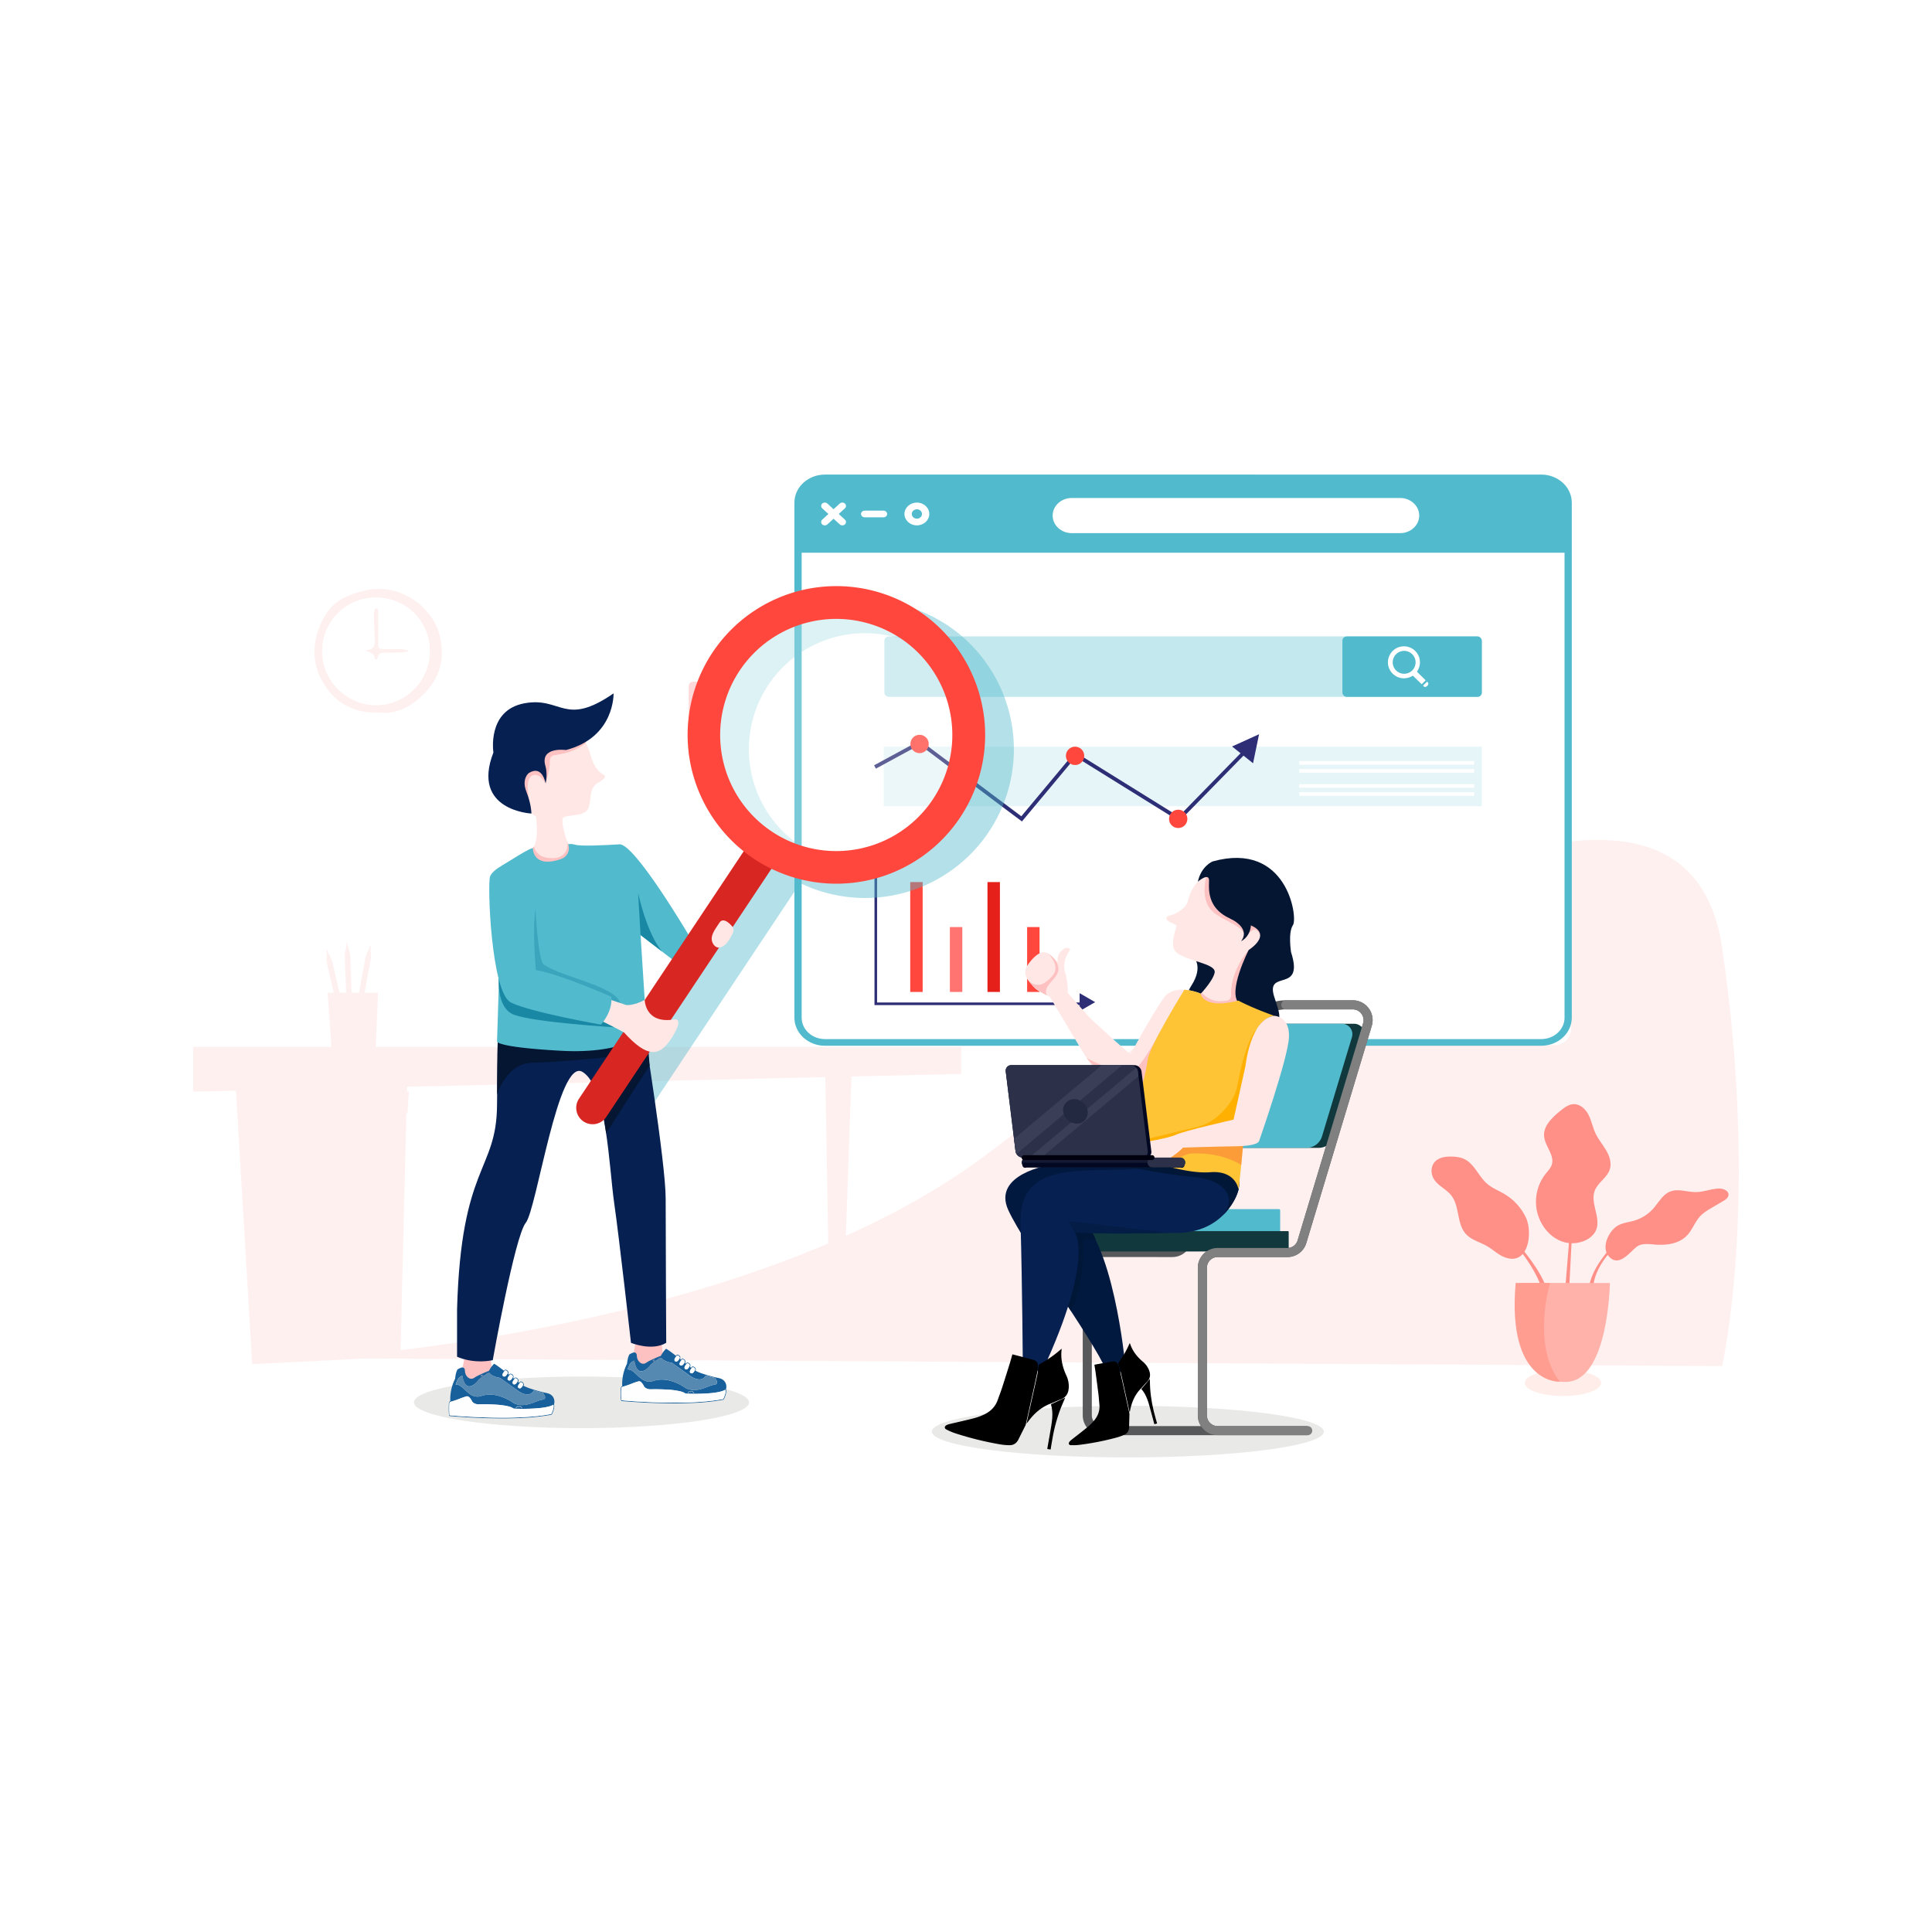 <svg xmlns="http://www.w3.org/2000/svg" viewBox="0 0 5000 5000"><defs><style>.cls-1,.cls-20{fill:#fff;}.cls-2{fill:#e9e9e7;}.cls-3{fill:#fff0f0;}.cls-4{fill:#ffd9d9;}.cls-5,.cls-7{fill:#c3e8ed;}.cls-5{opacity:0.42;}.cls-6{fill:#51bacd;}.cls-8{fill:#ff473d;}.cls-9{fill:#ff7471;}.cls-10{fill:#e51f1a;}.cls-11{fill:#2d2e75;}.cls-12{fill:#051633;}.cls-13{fill:#58595b;}.cls-14{fill:#11393d;}.cls-15{fill:#808081;}.cls-16{fill:#02193f;}.cls-17{fill:#001738;}.cls-18{fill:#062051;}.cls-19{opacity:0.43;}.cls-20{opacity:0.55;}.cls-21{fill:#fcc1c0;}.cls-22{fill:#17609b;}.cls-23{fill:#fefefe;}.cls-24{fill:#5589b1;}.cls-25{fill:#ffe7e5;}.cls-26{fill:#d82723;}.cls-27,.cls-28{fill:#1988a4;}.cls-28{opacity:0.41;}.cls-29{fill:#fec435;}.cls-30{fill:#ffb000;}.cls-31{fill:#f8753f;opacity:0.5;}.cls-32{fill:#141a33;}.cls-32,.cls-33,.cls-34,.cls-35,.cls-36,.cls-37{fill-rule:evenodd;}.cls-33{fill:#030822;}.cls-34{fill:#2c3049;}.cls-35{fill:#3a3f57;}.cls-36{fill:#00000f;}.cls-37{fill:#242942;}.cls-38{fill:#031d47;}.cls-39{fill:#ffede9;}.cls-40{fill:#ff9088;}.cls-41{fill:#ffb2a9;}.cls-42{fill:#ff9d91;}</style></defs><title>07</title><g id="Layer_2" data-name="Layer 2"><g id="Layer_1-2" data-name="Layer 1"><rect class="cls-1" width="5000" height="5000"/><ellipse class="cls-2" cx="1504.91" cy="3629.26" rx="433.62" ry="66.78"/><ellipse class="cls-2" cx="2918.81" cy="3705.03" rx="507.23" ry="66.78"/><polygon class="cls-3" points="859.17 2485.36 845.34 2489.66 878.54 2633.3 892.38 2629 859.17 2485.36"/><path class="cls-3" d="M848.63,2466a1.88,1.88,0,0,1-.86,2.3h0c-.73.23-1.51-.44-1.75-1.49l-1.55-6.68a1.91,1.91,0,0,1,.87-2.31h0c.73-.22,1.51.44,1.75,1.49Z"/><polygon class="cls-3" points="848.08 2463.53 845.47 2464.34 845.35 2489.71 859.12 2485.42 848.08 2463.53"/><polygon class="cls-3" points="906.33 2469.89 892.02 2470.62 897.6 2619.2 911.91 2618.47 906.33 2469.89"/><path class="cls-3" d="M899.67,2448.3c0,1.09-.54,2-1.28,2h0c-.75,0-1.39-.81-1.43-1.89l-.26-6.91c0-1.09.53-2,1.28-2h0c.75,0,1.39.81,1.43,1.9Z"/><polygon class="cls-3" points="899.58 2445.79 896.88 2445.93 892.02 2470.66 906.27 2469.94 899.58 2445.79"/><polygon class="cls-3" points="960.22 2478.61 946.21 2475.18 919.72 2620.69 933.73 2624.12 960.22 2478.61"/><path class="cls-3" d="M958.4,2455.77c-.2,1.06-.94,1.78-1.67,1.6h0c-.74-.18-1.17-1.19-1-2.25l1.23-6.77c.2-1.06.94-1.78,1.68-1.6h0c.73.18,1.17,1.19,1,2.25Z"/><polygon class="cls-3" points="958.85 2453.32 956.21 2452.67 946.2 2475.22 960.15 2478.63 958.85 2453.32"/><polygon class="cls-3" points="871.35 2719.18 860.87 2569.15 978.56 2569.15 972.08 2719.18 871.35 2719.18"/><path class="cls-3" d="M847.9,2569.15h37.87s-19.17,126.48,34,150H858.38Z"/><path class="cls-3" d="M608.5,2786.66l44.16,743.47s385-16.61,384.19-23.6,17.67-737.09,17.67-737.09Z"/><polyline class="cls-3" points="608.5 2825.26 1058.33 2825.26 1054.52 2881.54 608.5 2825.26"/><polygon class="cls-3" points="500 2709.33 2487.64 2709.33 2487.64 2779.35 500 2825.26 500 2709.33"/><polygon class="cls-3" points="2203.76 2781.2 2180.15 3453.43 2147.72 3454.38 2135.78 2781.2 2203.76 2781.2"/><path class="cls-3" d="M622.51,3022.63c0,.55,425,26.51,425,26.51l-.52,21.26-423.05-23.89Z"/><polygon class="cls-3" points="636.85 3264.79 1042.47 3253.83 1041.9 3277.22 637.64 3277.22 636.85 3264.79"/><path class="cls-3" d="M878.64,2944.72h-78c-4.86,0-8.83-4.61-8.83-10.24h0c0-5.63,4-10.24,8.83-10.24h78c4.85,0,8.83,4.61,8.83,10.24h0C887.47,2940.11,883.49,2944.72,878.64,2944.72Z"/><path class="cls-3" d="M884.47,3170.27h-78c-4.85,0-8.83-4.61-8.83-10.24h0c0-5.64,4-10.25,8.83-10.25h78c4.85,0,8.83,4.61,8.83,10.25h0C893.3,3165.66,889.32,3170.27,884.47,3170.27Z"/><path class="cls-3" d="M884.47,3401.64h-78c-4.85,0-8.83-4.61-8.83-10.25h0c0-5.63,4-10.24,8.83-10.24h78c4.85,0,8.83,4.61,8.83,10.24h0C893.3,3397,889.32,3401.64,884.47,3401.64Z"/><path class="cls-3" d="M818.47,3515.12S1943.87,3452.9,2560,2982.6c707.5-540.06,1799.7-1190.63,1896.84-530s0,1082.89,0,1082.89Z"/><path class="cls-4" d="M1843.24,1764.52c-6.88,16.62-4.55,34.16-4.69,51.33-.39,48.84-.1,97.68-.09,146.53-13.61-.07-27.23-.54-40.82-.1-11,.36-15.53-3.89-15.47-15.17q.49-84.45.11-168.91c0-10.46,4.49-14.35,14.56-14.06C1812.3,1764.57,1827.77,1764.42,1843.24,1764.52Z"/><rect class="cls-1" x="2057.84" y="1342.3" width="2007.96" height="1362.3" rx="41.95"/><rect class="cls-5" x="2287.03" y="1932.41" width="1547.88" height="153.97"/><path class="cls-6" d="M3988.69,2706.4H2135c-43.61,0-79.09-32.57-79.09-72.6v-1333c0-40,35.48-72.6,79.09-72.6H3988.69c43.61,0,79.08,32.57,79.08,72.6v1333C4067.77,2673.83,4032.3,2706.4,3988.69,2706.4ZM2135,1231.8c-41.43,0-75.15,31-75.15,69v1333c0,38,33.72,69,75.15,69H3988.69c41.43,0,75.14-30.95,75.14-69v-1333c0-38-33.71-69-75.14-69Z"/><path class="cls-6" d="M3988.69,1245.4c33.26,0,60.33,24.85,60.33,55.38v1333c0,30.54-27.07,55.38-60.33,55.38H2135c-33.27,0-60.33-24.84-60.33-55.38v-1333c0-30.53,27.06-55.38,60.33-55.38H3988.69m0-15.41H2135c-42.59,0-77.12,31.7-77.12,70.79v1333c0,39.1,34.53,70.79,77.12,70.79H3988.69c42.59,0,77.11-31.69,77.11-70.79v-1333c0-39.09-34.52-70.79-77.11-70.79Z"/><path class="cls-6" d="M3988.69,1230H2135c-42.59,0-77.12,31.69-77.12,70.79v129.57h2008V1300.78C4065.8,1261.68,4031.28,1230,3988.69,1230Z"/><path class="cls-1" d="M3623.36,1379.79H2773.83c-27.38,0-49.58-20.38-49.58-45.51h0c0-25.14,22.2-45.52,49.58-45.52h849.53c27.38,0,49.58,20.38,49.58,45.52h0C3672.94,1359.41,3650.74,1379.79,3623.36,1379.79Z"/><path class="cls-1" d="M2134.6,1359.66a9.89,9.89,0,0,1-6.69-2.54,8.19,8.19,0,0,1,0-12.28l45.34-41.63a10.08,10.08,0,0,1,13.37,0,8.21,8.21,0,0,1,0,12.29l-45.33,41.62A9.91,9.91,0,0,1,2134.6,1359.66Z"/><path class="cls-1" d="M2179.94,1359.66a9.89,9.89,0,0,1-6.69-2.54l-45.34-41.62a8.21,8.21,0,0,1,0-12.29,10.1,10.1,0,0,1,13.38,0l45.33,41.63a8.19,8.19,0,0,1,0,12.28A9.89,9.89,0,0,1,2179.94,1359.66Z"/><path class="cls-1" d="M2372.87,1359.66c-17.72,0-32.13-13.23-32.13-29.49s14.41-29.5,32.13-29.5,32.13,13.24,32.13,29.5S2390.58,1359.66,2372.87,1359.66Zm0-41.62c-7.29,0-13.21,5.44-13.21,12.13s5.92,12.13,13.21,12.13,13.2-5.45,13.2-12.13S2380.15,1318,2372.87,1318Z"/><path class="cls-1" d="M2286.44,1338.85h-48.57c-5.22,0-9.46-3.89-9.46-8.68s4.24-8.68,9.46-8.68h48.57c5.22,0,9.46,3.88,9.46,8.68S2291.66,1338.85,2286.44,1338.85Z"/><rect class="cls-7" x="2288.73" y="1647.1" width="1546.19" height="156.34" rx="11"/><rect class="cls-6" x="3474.14" y="1647.1" width="360.78" height="156.34" rx="11"/><path class="cls-1" d="M3689.54,1760.63l-10.23,10.24c-4.34-4.25-8.82-8.63-13.29-13-2.52-2.48-5.11-4.89-7.51-7.48-1.39-1.49-2.42-1.72-4.33-.61A41.24,41.24,0,0,1,3597.7,1735c-16.06-27.08,3.22-61.68,34.7-62.28a41.22,41.22,0,0,1,42.22,44.81,39,39,0,0,1-6.49,18.85c-1,1.43-.81,2.3.4,3.48,6.51,6.29,12.93,12.67,19.37,19C3688.51,1759.51,3689.08,1760.15,3689.54,1760.63ZM3634,1684.48a29.61,29.61,0,1,0,29.55,29.63A29.64,29.64,0,0,0,3634,1684.48Z"/><path class="cls-1" d="M3693.23,1764.24c1.74,1.54,4.12,3.13,3.13,6.34a10,10,0,0,1-7,7c-3.2,1-4.85-1.29-6.54-3.33Z"/><rect class="cls-8" x="2355.65" y="2282.82" width="32.18" height="284.33"/><rect class="cls-9" x="2458.26" y="2399.23" width="32.18" height="167.92"/><rect class="cls-10" x="2555.59" y="2282.82" width="32.18" height="284.33"/><rect class="cls-8" x="2658.2" y="2399.23" width="32.18" height="167.92"/><polygon class="cls-11" points="2798.44 2601.18 2263.16 2601.18 2263.16 2247.84 2269.89 2247.84 2269.89 2594.43 2798.44 2594.43 2798.44 2601.18"/><polygon class="cls-11" points="2267.09 2217.59 2278.69 2237.7 2290.3 2257.8 2267.09 2257.8 2243.87 2257.8 2255.48 2237.7 2267.09 2217.59"/><polygon class="cls-11" points="2834.25 2593.53 2814.14 2605.14 2794.04 2616.74 2794.04 2593.53 2794.04 2570.32 2814.14 2581.92 2834.25 2593.53"/><polygon class="cls-11" points="3188.59 1931.89 3242.89 1975.32 3258.47 1900.18 3188.59 1931.89"/><polygon class="cls-11" points="2644.75 2125.92 2380.21 1927.65 2266.82 1989.17 2262.16 1980.57 2381.06 1916.06 2643.19 2112.53 2782.04 1946.2 3050.5 2113 3232.23 1927.2 3239.22 1934.04 3052.01 2125.45 2784.1 1959 2644.75 2125.92"/><circle class="cls-8" cx="2379.85" cy="1925.4" r="23.74"/><circle class="cls-8" cx="2782.29" cy="1956.15" r="23.74"/><circle class="cls-8" cx="3049.19" cy="2119.23" r="23.74"/><rect class="cls-1" x="3362.38" y="1969.7" width="452.77" height="9.36"/><rect class="cls-1" x="3362.38" y="1990.43" width="452.77" height="9.36"/><rect class="cls-1" x="3362.38" y="2029.43" width="452.77" height="9.36"/><rect class="cls-1" x="3362.38" y="2050.17" width="452.77" height="9.36"/><path class="cls-12" d="M3086.45,2474.09s30.74,23.85-3.14,76.56,11.29,80.95,11.29,80.95l77.81-87.23-3.76-70.28Z"/><path class="cls-13" d="M3384.31,3714.24H2853.43a51.37,51.37,0,0,1-51.31-51.31V3281.1a51.38,51.38,0,0,1,51.31-51.33h180.29a27.63,27.63,0,0,0,26.63-19.79l164.17-544.59a107.07,107.07,0,0,1,103.14-76.63H3501a51.33,51.33,0,0,1,49.14,66.14l-169.37,561.86a51,51,0,0,1-49.15,36.51H3151.31a27.86,27.86,0,0,0-27.83,27.83v381.83a27.85,27.85,0,0,0,27.83,27.81h233Zm-530.88-461a27.85,27.85,0,0,0-27.81,27.83v381.83a27.83,27.83,0,0,0,27.81,27.81h254.76a51,51,0,0,1-8.21-27.81V3281.1a51.38,51.38,0,0,1,51.33-51.33h180.27a27.65,27.65,0,0,0,26.64-19.79L3527.6,2648.1a27.82,27.82,0,0,0-26.64-35.84h-173.3a83.72,83.72,0,0,0-80.64,59.92l-164.17,544.59a51,51,0,0,1-49.13,36.5Z"/><path class="cls-14" d="M3182.05,2970.66h230.3a42.17,42.17,0,0,0,40.43-30.08l77.39-256.48a26.93,26.93,0,0,0-25.69-34.62H3274a42.3,42.3,0,0,0-40.42,30.08L3156.35,2936A26.87,26.87,0,0,0,3182.05,2970.66Z"/><path class="cls-6" d="M3182,2970.66h199a42.16,42.16,0,0,0,40.42-30.08l77.4-256.48a26.94,26.94,0,0,0-25.7-34.62h-199a42.5,42.5,0,0,0-40.58,30.08L3156.33,2936A26.87,26.87,0,0,0,3182,2970.66Z"/><path class="cls-6" d="M2825.36,3129.16h484.36a3.37,3.37,0,0,1,3.37,3.37v86.71a0,0,0,0,1,0,0H2822a0,0,0,0,1,0,0v-86.71A3.37,3.37,0,0,1,2825.36,3129.16Z"/><rect class="cls-14" x="2799.94" y="3186.18" width="535.2" height="52.6" rx="1.51"/><path class="cls-15" d="M3384.31,3714.24h-233a51.38,51.38,0,0,1-51.33-51.31V3281.1a51.38,51.38,0,0,1,51.33-51.33h180.27a27.65,27.65,0,0,0,26.64-19.79l169.38-561.87a27.83,27.83,0,0,0-26.64-35.85h-173.3a11.75,11.75,0,0,1,0-23.5H3501a51.33,51.33,0,0,1,49.14,66.14l-169.37,561.86a51,51,0,0,1-49.15,36.51H3151.31a27.86,27.86,0,0,0-27.83,27.83v381.83a27.85,27.85,0,0,0,27.83,27.81h233a11.75,11.75,0,0,1,0,23.5Z"/><path class="cls-16" d="M2717.08,3014.91s-149.79,23.47-107.85,116.34,250.66,378.49,256.65,426.43,45.94-28,45.94-28-31-330.56-129.82-386.48,306.59-128.33,306.59-128.33S2819,3006.43,2717.08,3014.91Z"/><path class="cls-17" d="M2835.93,3209.81s-34.33-14.09-33.81,9.43,4.37,106.26-30.82,173.16l-19.94-30.58,25.31-224.91S2829.94,3180.18,2835.93,3209.81Z"/><path class="cls-18" d="M2647.18,3547.19s-1.5-223.2-6-380.48,142.8-133.32,281.87-140.81,217.37-40.45,217.37-40.45,70.49,1.5,65,92.87c0,0-30.63,125.17-186.42,111.85s-237.68-1.33-237.68-1.33,52.6,65.25-83.22,358.35Z"/><path class="cls-17" d="M2927.14,3021.15s86.05,18.23,161.45,24.72,116.2,49.79,76.33,99.3c0,0,57-54.36,38.51-101.8S2937.45,3001.93,2927.14,3021.15Z"/><g class="cls-19"><path class="cls-6" d="M1567.45,2916.24a42.36,42.36,0,0,1,5.31-35.75l443.33-666.06a42.44,42.44,0,0,1,70.66,47l-443.33,666.06a42.45,42.45,0,0,1-76-11.28Z"/><path class="cls-6" d="M1870.07,2049.22a385,385,0,0,1,489.09-476.07c201.7,66.34,311.82,284.42,245.48,486.08a385.06,385.06,0,0,1-486.08,245.48C1994.51,2263.91,1905.08,2165.7,1870.07,2049.22ZM2526.35,1853c-27.29-90.81-97-167.37-193.7-199.18A300.45,300.45,0,1,0,2526.35,1853Z"/><circle class="cls-20" cx="2171.85" cy="1907.09" r="353.67"/></g><path class="cls-21" d="M1203.91,3503l-14.8,82.55,92.54-8.31s-15.46-43.75-11.17-90.56S1203.91,3503,1203.91,3503Z"/><path class="cls-21" d="M1646.44,3466.42,1631.63,3549l92.54-8.32s-15.46-43.74-11.16-90.56S1646.44,3466.42,1646.44,3466.42Z"/><path class="cls-18" d="M1292.39,2648.4s-4.8,40.8-6.09,212.17-93.13,153.25-103.43,528.2v122.41s39.08,19.32,92.34,9c0,0,57.12-320.84,85.47-355.63s83.75-429.06,146.89-390.41,68.29,245.18,82.1,340.53c12.57,86.72,43.29,360.55,43.29,360.55s53.85,22.36,91.21,0c0,0-1.43-282.32-1.43-373.8s-58-449.69-58-449.69Z"/><polygon class="cls-12" points="1681.21 2757.32 1568.61 2932.87 1556.38 2845.1 1676.64 2700.23 1681.21 2757.32"/><path class="cls-12" d="M1582.51,2735s-137.22,14.17-205.08,15.46-90.88,82.45-90.88,82.45-.79-154.61,4-156.75S1685,2626.78,1582.51,2735Z"/><path class="cls-22" d="M1293.77,3670.78q17.64.16,35.29-.38c10.72-.32,21.44-.74,32.14-1.34,10.19-.57,20.35-1.55,30.5-2.61,9-.95,18-2.27,27-3.7,2.6-.41,5.19-.93,7.78-1.42a2.12,2.12,0,0,0,1.7-1.1c3.42-6.81,6.16-13.83,6.29-21.73a5.4,5.4,0,0,0-.22-2c-.67-1.8,0-3.55.3-5.3,1.4-10-3-18.82-11.51-23.23-4.11-2.13-8.55-2.82-12.92-3.82a356,356,0,0,1-40.19-11.42,143.91,143.91,0,0,1-14.2-5.94c-.79-.38-1.09-.68-.53-1.55,1.27-1.95.33-3.75-.55-5.42a8.63,8.63,0,0,0-7-4.54c-1.32-.16-1.87.95-2.65,1.71-.49.47-.8,1.57-1.49,1.28a9.7,9.7,0,0,1-2.5-1.93c-.36-.32.07-.69.23-.95a4.42,4.42,0,0,0,.36-4,8.69,8.69,0,0,0-7.93-6.25c-1.28,0-1.88,1-2.64,1.75-.43.45-.8,1.26-1.5.34-.49-.65-1.92-.66-1-2.22,1.12-2,.35-4.88-1.67-7.1a8.68,8.68,0,0,0-6-2.8c-1.22-.1-1.87.85-2.51,1.7s-1,1-1.73.22a5.94,5.94,0,0,0-1-.8.79.79,0,0,1-.32-1.12,6.9,6.9,0,0,0-1.94-8,9.63,9.63,0,0,0-5.42-2.4c-1.31-.18-2,.87-2.62,1.72s-1.14.95-2.06.25c-6.42-4.91-12.84-9.85-19.53-14.35-1.13-.76-2.31-1.45-3.45-2.2a1.87,1.87,0,0,0-2.67.4,70.11,70.11,0,0,0-11.83,16.56,1.72,1.72,0,0,1-1,.93c-3.1,1.19-6.27,2.24-9.29,3.65-9.46,4.4-19.27,8-28,14-7.69,5.25-15.41,1.83-20.23-5.19a24.77,24.77,0,0,1-4-13.36,11.53,11.53,0,0,0-1.31-4.88c-1.41-2.69-4-3.77-7.28-3-3.66.88-6.94,2.75-10.27,4.5-.47.24-.63.74-.86,1.18a55.67,55.67,0,0,0-4.73,15.73,54.25,54.25,0,0,0-.83,6.73,3.13,3.13,0,0,1-.4,1.3,115.26,115.26,0,0,0-11.41,38.12,105.24,105.24,0,0,0-.78,18.27,1.66,1.66,0,0,1-.9,1.72,5.39,5.39,0,0,0-2.64,4.46,208.73,208.73,0,0,0-.14,26.35c.12,1.77.45,3.54.74,5.29a2,2,0,0,0,1.95,1.82c14.09,1.29,28.2,2.19,42.31,3.09,13.81.89,27.64,1.47,41.46,2C1263.16,3670.35,1278.46,3670.63,1293.77,3670.78Zm15.76-1.88c-17,.09-34.07-.05-51.1-.6-9.47-.31-18.93-.64-28.39-1.11-10.24-.5-20.47-1-30.7-1.67-10.92-.7-21.82-1.56-32.72-2.5-3.1-.27-3.13-.3-3.35-3.67a.66.66,0,0,1,0-.14,186.53,186.53,0,0,1-.1-25.79c.21-4.19.51-4.63,4.25-5.91.29-.1.57-.21.87-.29a210.6,210.6,0,0,0,20.4-7,188.43,188.43,0,0,1,18-6.21,7,7,0,0,1,7.33,1.66,34.71,34.71,0,0,1,7.31,10,12.44,12.44,0,0,0,5,5.42,24.06,24.06,0,0,0,12.85,3.26c15.05-.38,30.09,0,45.12.89a196.51,196.51,0,0,1,27,3.4c5.59,1.14,11.18,2.46,16.15,5.62a7.67,7.67,0,0,0,4.6,1.36c1,0,2.07.1,3.1.12,6.4.11,12.8.3,19.2.28,8.38,0,16.77-.21,25.15-.67,11.31-.63,22.6-1.47,33.75-3.68,6.33-1.25,12.59-2.75,18.38-5.9,1-.54.91.3,1,.75a23.42,23.42,0,0,1,0,6.37,60.27,60.27,0,0,1-5.58,16,1.22,1.22,0,0,1-1,.71c-4.89.84-9.78,1.76-14.69,2.49q-14.25,2.1-28.58,3.43c-11.37,1.06-22.76,1.82-34.16,2.36C1335.48,3668.49,1322.51,3668.89,1309.53,3668.9Zm-73.86-54.49c-7.3.19-13.5-2.4-19.26-6.36a114.6,114.6,0,0,1-13.62-11.64,77.68,77.68,0,0,0-11-9.26c-3.6-2.34-7.35-4.17-11.68-4.15-.87,0-.89-.31-.62-1.08,1.15-3.28,2.7-6.38,4-9.6,2.36-6,7-9.33,12.2-11.93.53-.27.86-.15,1,.59.2,1.37.5,2.71.77,4.07,1.19,5.81,2.86,11.45,6.24,16.27,4.29,6.1,9.37,7.59,15.53,5.64,5.6-1.77,10.08-5.54,14.26-9.76,2.49-2.5,4.57-5.41,7.14-7.84a84.4,84.4,0,0,1,10.8-8.52,124.22,124.22,0,0,1,13.47-7.72,1.48,1.48,0,0,1,2.11.53,23.86,23.86,0,0,0,6.13,5.27,48.64,48.64,0,0,0,15,5.87c2.64.63,5.4.67,7.8,2.56,3.92,3.09,8.1,5.8,12.17,8.69q5.75,4.08,11.47,8.18c5.35,3.83,10.7,7.64,16,11.53a92.06,92.06,0,0,0,11.07,7.41c6,3.14,12.09,5.65,18.91,5.49a17.08,17.08,0,0,0,14.73-8.28c1.18-1.8,1.19-1.8,3.24-1.22,7,2,14,3.93,21,5.58.45.11,1,.09,1.24.61,1.25,2.41,3,4.49,3.93,7.13.58,1.69,1.31,3.38.89,5.22-.68,3-3,4-5.42,4.37a65.73,65.73,0,0,0-13.62,3.79c-6.65,2.41-13.21,5.12-20,7.18a75.27,75.27,0,0,1-19.08,3.28,49.28,49.28,0,0,1-13.08-1.47,29.46,29.46,0,0,1-9.94-3.83c-2.86-1.91-5.8-3.65-8.7-5.46a124,124,0,0,0-34.92-14.24,71.77,71.77,0,0,0-12.51-1.9,89.22,89.22,0,0,0-10-.11,62.71,62.71,0,0,0-14.14,2.38C1244.72,3613,1240.21,3614.67,1235.67,3614.41Zm110.07-21.4c-4.2,0-6.1-2.69-5.08-6.08a12.38,12.38,0,0,1,.59-1.53,29.73,29.73,0,0,1,5.52-7.79,1.25,1.25,0,0,1,1-.41,6.86,6.86,0,0,1,6.12,5.62,2.46,2.46,0,0,1-.22,1.46,23.44,23.44,0,0,1-3.62,5.71C1348.7,3591.59,1347.13,3593,1345.74,3593Zm-19.26-14.62a8.72,8.72,0,0,1,.17-1c1.07-4.19,3.82-7.16,6.49-10.18.32-.37.74-.23,1.09-.16a8.16,8.16,0,0,1,4,2,5.08,5.08,0,0,1,1,6.35,24.05,24.05,0,0,1-3.54,5.1,7.46,7.46,0,0,1-3.14,2.13A4.54,4.54,0,0,1,1326.48,3578.39Zm-7.82-5.61c-3.93,0-5.74-2.62-4.71-6.11a9.58,9.58,0,0,1,.37-1c1.34-3.23,3.57-5.75,5.75-8.31a1.2,1.2,0,0,1,1.18-.37,7.11,7.11,0,0,1,5.8,4.85,2.79,2.79,0,0,1,0,2.16c-1.45,2.79-3,5.51-5.45,7.48A5.51,5.51,0,0,1,1318.66,3572.78Zm-13.65-10.3c-3.35,0-5.09-2.46-4.25-5.88a12.07,12.07,0,0,1,1.43-3.38,45,45,0,0,1,4.56-6,1.47,1.47,0,0,1,1.39-.51,6.93,6.93,0,0,1,6,5.66,1.77,1.77,0,0,1-.16,1.18,23.09,23.09,0,0,1-4.68,6.92A6,6,0,0,1,1305,3562.48Zm29.5,81.1c.9-1,1.7-2,2.56-2.87a3.49,3.49,0,0,1,4.36-.94,2.11,2.11,0,0,0,2.2-.28,3.26,3.26,0,0,1,4.57.57c1,1,2,2.08,2.93,3.14.24.25.57.47.42,1-2,.25-2.76-1.55-3.85-2.7-1.39-1.47-2.17-1.74-3.83-.66a2.84,2.84,0,0,1-2.94.22,2.34,2.34,0,0,0-3,.7,11.75,11.75,0,0,0-1.2,1.44C1336.13,3644.07,1335.51,3644.31,1334.51,3643.58Zm-90.58-83.93,3.57-1.71c.55-.27.86-.11,1.09.5.51,1.36.24,2-1.06,3.08-1.06.84-1.53,0-2.14-.64C1245,3560.51,1244.58,3560.2,1243.93,3559.65Zm15.38-6.37a1.19,1.19,0,0,1,1.09-.72c.21,0,.31.16.26.35a1.08,1.08,0,0,1-1,.89C1259.4,3553.82,1259.27,3553.62,1259.31,3553.28Z"/><path class="cls-23" d="M1309.53,3668.9c13,0,26-.41,38.91-1,11.4-.54,22.79-1.3,34.16-2.36q14.33-1.33,28.58-3.43c4.91-.73,9.8-1.65,14.69-2.49a1.22,1.22,0,0,0,1-.71,60.27,60.27,0,0,0,5.58-16,23.42,23.42,0,0,0,0-6.37c0-.45,0-1.29-1-.75-5.79,3.15-12,4.65-18.38,5.9-11.15,2.21-22.44,3.05-33.75,3.68-8.38.46-16.77.63-25.15.67-6.4,0-12.8-.17-19.2-.28-1,0-2.07-.16-3.1-.12a7.67,7.67,0,0,1-4.6-1.36c-5-3.16-10.56-4.48-16.15-5.62a196.51,196.51,0,0,0-27-3.4c-15-.93-30.07-1.27-45.12-.89a24.06,24.06,0,0,1-12.85-3.26,12.44,12.44,0,0,1-5-5.42,34.71,34.71,0,0,0-7.31-10,7,7,0,0,0-7.33-1.66,188.43,188.43,0,0,0-18,6.21,210.6,210.6,0,0,1-20.4,7c-.3.08-.58.19-.87.29-3.74,1.28-4,1.72-4.25,5.91a186.53,186.53,0,0,0,.1,25.79.66.66,0,0,0,0,.14c.22,3.37.25,3.4,3.35,3.67,10.9.94,21.8,1.8,32.72,2.5,10.23.65,20.46,1.17,30.7,1.67,9.46.47,18.92.8,28.39,1.11C1275.46,3668.85,1292.49,3669,1309.53,3668.9Z"/><path class="cls-24" d="M1235.67,3614.41c4.54.26,9-1.37,13.62-2.73a62.71,62.71,0,0,1,14.14-2.38,89.22,89.22,0,0,1,10,.11,71.77,71.77,0,0,1,12.51,1.9,124,124,0,0,1,34.92,14.24c2.9,1.81,5.84,3.55,8.7,5.46a29.46,29.46,0,0,0,9.94,3.83,49.28,49.28,0,0,0,13.08,1.47,75.27,75.27,0,0,0,19.08-3.28c6.77-2.06,13.33-4.77,20-7.18a65.73,65.73,0,0,1,13.62-3.79c2.43-.33,4.74-1.39,5.42-4.37.42-1.84-.31-3.53-.89-5.22-.9-2.64-2.68-4.72-3.93-7.13-.27-.52-.79-.5-1.24-.61-7.06-1.65-14-3.62-21-5.58-2-.58-2.06-.58-3.24,1.22a17.08,17.08,0,0,1-14.73,8.28c-6.82.16-12.94-2.35-18.91-5.49a92.06,92.06,0,0,1-11.07-7.41c-5.31-3.89-10.66-7.7-16-11.53q-5.73-4.11-11.47-8.18c-4.07-2.89-8.25-5.6-12.17-8.69-2.4-1.89-5.16-1.93-7.8-2.56a48.64,48.64,0,0,1-15-5.87,23.86,23.86,0,0,1-6.13-5.27,1.48,1.48,0,0,0-2.11-.53,124.22,124.22,0,0,0-13.47,7.72,84.4,84.4,0,0,0-10.8,8.52c-2.57,2.43-4.65,5.34-7.14,7.84-4.18,4.22-8.66,8-14.26,9.76-6.16,1.95-11.24.46-15.53-5.64-3.38-4.82-5-10.46-6.24-16.27-.27-1.36-.57-2.7-.77-4.07-.11-.74-.44-.86-1-.59-5.24,2.6-9.84,5.89-12.2,11.93-1.26,3.22-2.81,6.32-4,9.6-.27.77-.25,1.08.62,1.08,4.33,0,8.08,1.81,11.68,4.15a77.68,77.68,0,0,1,11,9.26,114.6,114.6,0,0,0,13.62,11.64C1222.17,3612,1228.37,3614.6,1235.67,3614.41Z"/><path class="cls-23" d="M1345.74,3593c1.39,0,3-1.42,4.35-3a23.44,23.44,0,0,0,3.62-5.71,2.46,2.46,0,0,0,.22-1.46,6.86,6.86,0,0,0-6.12-5.62,1.25,1.25,0,0,0-1,.41,29.73,29.73,0,0,0-5.52,7.79,12.38,12.38,0,0,0-.59,1.53C1339.64,3590.32,1341.54,3593,1345.74,3593Z"/><path class="cls-23" d="M1326.48,3578.39a4.54,4.54,0,0,0,6,4.16,7.46,7.46,0,0,0,3.14-2.13,24.05,24.05,0,0,0,3.54-5.1,5.08,5.08,0,0,0-1-6.35,8.16,8.16,0,0,0-4-2c-.35-.07-.77-.21-1.09.16-2.67,3-5.42,6-6.49,10.18A8.72,8.72,0,0,0,1326.48,3578.39Z"/><path class="cls-23" d="M1318.66,3572.78a5.51,5.51,0,0,0,3-1.32c2.44-2,4-4.69,5.45-7.48a2.79,2.79,0,0,0,0-2.16,7.11,7.11,0,0,0-5.8-4.85,1.2,1.2,0,0,0-1.18.37c-2.18,2.56-4.41,5.08-5.75,8.31a9.58,9.58,0,0,0-.37,1C1312.92,3570.16,1314.73,3572.78,1318.66,3572.78Z"/><path class="cls-23" d="M1305,3562.48a6,6,0,0,0,4.27-2,23.09,23.09,0,0,0,4.68-6.92,1.77,1.77,0,0,0,.16-1.18,6.93,6.93,0,0,0-6-5.66,1.47,1.47,0,0,0-1.39.51,45,45,0,0,0-4.56,6,12.07,12.07,0,0,0-1.43,3.38C1299.92,3560,1301.66,3562.44,1305,3562.48Z"/><path class="cls-24" d="M1334.51,3643.58c1,.73,1.62.49,2.18-.41a11.75,11.75,0,0,1,1.2-1.44,2.34,2.34,0,0,1,3-.7,2.84,2.84,0,0,0,2.94-.22c1.66-1.08,2.44-.81,3.83.66,1.09,1.15,1.87,3,3.85,2.7.15-.5-.18-.72-.42-1-1-1.06-1.93-2.11-2.93-3.14a3.26,3.26,0,0,0-4.57-.57,2.11,2.11,0,0,1-2.2.28,3.49,3.49,0,0,0-4.36.94C1336.21,3641.61,1335.41,3642.57,1334.51,3643.58Z"/><path class="cls-24" d="M1243.93,3559.65c.65.55,1.08.86,1.46,1.23.61.62,1.08,1.48,2.14.64,1.3-1.05,1.57-1.72,1.06-3.08-.23-.61-.54-.77-1.09-.5Z"/><path class="cls-24" d="M1259.31,3553.28c0,.34.09.54.33.52a1.08,1.08,0,0,0,1-.89c0-.19-.05-.39-.26-.35A1.19,1.19,0,0,0,1259.31,3553.28Z"/><path class="cls-22" d="M1738.76,3631.94q17.65.17,35.29-.39c10.72-.32,21.44-.74,32.15-1.34,10.18-.57,20.34-1.54,30.49-2.61,9-.95,18-2.27,27-3.69,2.6-.42,5.19-.94,7.78-1.42a2.13,2.13,0,0,0,1.7-1.11c3.42-6.8,6.17-13.83,6.3-21.72a5.44,5.44,0,0,0-.23-2c-.67-1.8,0-3.54.3-5.3,1.41-10-3-18.82-11.51-23.22-4.11-2.14-8.55-2.83-12.92-3.83a351.1,351.1,0,0,1-40.18-11.42,143,143,0,0,1-14.21-5.93c-.79-.39-1.08-.69-.52-1.55,1.26-2,.32-3.76-.56-5.43a8.62,8.62,0,0,0-7-4.54c-1.31-.16-1.87,1-2.65,1.71-.49.47-.8,1.57-1.49,1.28a9.65,9.65,0,0,1-2.5-1.93c-.35-.32.07-.69.24-.95a4.45,4.45,0,0,0,.35-4,8.72,8.72,0,0,0-7.92-6.25c-1.29,0-1.88,1-2.64,1.76-.43.45-.81,1.25-1.51.33-.49-.65-1.91-.65-1-2.21,1.12-2,.35-4.88-1.67-7.11a8.7,8.7,0,0,0-6-2.8c-1.22-.09-1.88.86-2.52,1.7s-1,1-1.72.23a5.61,5.61,0,0,0-1.06-.81.78.78,0,0,1-.32-1.12,6.9,6.9,0,0,0-1.93-8,9.66,9.66,0,0,0-5.42-2.4c-1.32-.18-2,.87-2.63,1.72s-1.14.95-2.05.26c-6.43-4.92-12.84-9.86-19.54-14.36-1.13-.76-2.3-1.45-3.44-2.19a1.85,1.85,0,0,0-2.67.4,69.66,69.66,0,0,0-11.84,16.56,1.72,1.72,0,0,1-1,.92c-3.11,1.2-6.27,2.25-9.29,3.65-9.46,4.4-19.28,8-28.06,14-7.69,5.26-15.41,1.83-20.23-5.19a24.72,24.72,0,0,1-4-13.36,11.53,11.53,0,0,0-1.31-4.88c-1.41-2.69-4-3.77-7.28-3-3.66.87-6.94,2.75-10.27,4.49a2.35,2.35,0,0,0-.85,1.19c-2.51,4.92-3.77,10.28-4.73,15.73a52.26,52.26,0,0,0-.83,6.72,3.15,3.15,0,0,1-.41,1.3,115.49,115.49,0,0,0-11.41,38.12,107.33,107.33,0,0,0-.78,18.28,1.66,1.66,0,0,1-.9,1.71,5.41,5.41,0,0,0-2.64,4.47,208.56,208.56,0,0,0-.13,26.34c.12,1.78.44,3.54.73,5.3a2,2,0,0,0,2,1.81c14.08,1.29,28.19,2.19,42.3,3.1,13.82.88,27.64,1.47,41.47,2C1708.16,3631.5,1723.46,3631.78,1738.76,3631.94Zm15.77-1.89c-17,.1-34.08-.05-51.11-.6-9.46-.3-18.93-.64-28.39-1.1-10.23-.5-20.47-1-30.7-1.68-10.91-.69-21.82-1.55-32.72-2.5-3.1-.26-3.12-.29-3.35-3.67v-.14a186.53,186.53,0,0,1-.1-25.79c.22-4.19.52-4.62,4.25-5.91.29-.1.58-.2.87-.28a212.39,212.39,0,0,0,20.4-7,185.94,185.94,0,0,1,18-6.22,7,7,0,0,1,7.32,1.66,34.84,34.84,0,0,1,7.31,10,12.43,12.43,0,0,0,5,5.43,24.1,24.1,0,0,0,12.84,3.25c15.06-.38,30.1,0,45.13.9a194.62,194.62,0,0,1,27,3.39c5.6,1.14,11.18,2.46,16.15,5.62a7.68,7.68,0,0,0,4.61,1.36c1,0,2.06.11,3.1.12,6.39.11,12.79.31,19.19.28,8.39,0,16.78-.21,25.16-.67,11.31-.62,22.59-1.47,33.75-3.67,6.32-1.25,12.58-2.75,18.37-5.91,1-.54.92.31,1,.76a23.75,23.75,0,0,1,0,6.36,60.79,60.79,0,0,1-5.57,16,1.24,1.24,0,0,1-1,.7c-4.9.84-9.79,1.76-14.7,2.49q-14.25,2.12-28.58,3.43-17.05,1.59-34.16,2.36C1780.47,3629.64,1767.5,3630,1754.53,3630.05Zm-73.86-54.49c-7.3.19-13.51-2.4-19.27-6.36a114.47,114.47,0,0,1-13.62-11.64,78.27,78.27,0,0,0-10.94-9.26c-3.6-2.33-7.36-4.16-11.68-4.15-.88,0-.89-.31-.62-1.08,1.14-3.28,2.69-6.37,4-9.6,2.36-6,7-9.33,12.2-11.93.54-.26.86-.14,1,.6.21,1.36.5,2.71.78,4.06,1.19,5.81,2.85,11.45,6.23,16.27,4.3,6.11,9.37,7.59,15.53,5.64,5.61-1.77,10.08-5.54,14.27-9.76,2.48-2.5,4.57-5.41,7.14-7.83a83.79,83.79,0,0,1,10.8-8.53,123.2,123.2,0,0,1,13.47-7.71,1.46,1.46,0,0,1,2.1.53,24.47,24.47,0,0,0,6.14,5.27,48.56,48.56,0,0,0,15,5.86c2.65.63,5.4.67,7.8,2.57,3.93,3.08,8.11,5.8,12.17,8.68q5.75,4.08,11.48,8.19c5.34,3.83,10.69,7.64,16,11.52a92.06,92.06,0,0,0,11.07,7.41c6,3.15,12.09,5.66,18.91,5.49a17.12,17.12,0,0,0,14.74-8.27c1.17-1.81,1.19-1.8,3.24-1.23,7,2,14,3.93,21,5.58.44.11,1,.09,1.23.61,1.25,2.42,3,4.49,3.93,7.13.58,1.69,1.32,3.38.89,5.22-.68,3-3,4-5.42,4.37a66.27,66.27,0,0,0-13.61,3.79c-6.66,2.42-13.22,5.12-20,7.19a74.74,74.74,0,0,1-19.08,3.27,49.31,49.31,0,0,1-13.08-1.46,29.64,29.64,0,0,1-9.94-3.84c-2.85-1.9-5.79-3.65-8.69-5.46a117.38,117.38,0,0,0-14.94-7.63,113.07,113.07,0,0,0-20-6.6,71.64,71.64,0,0,0-12.51-1.91,91.7,91.7,0,0,0-9.95-.11,62.8,62.8,0,0,0-14.14,2.38C1689.72,3574.19,1685.2,3575.82,1680.67,3575.56Zm110.07-21.39c-4.21,0-6.11-2.7-5.08-6.08a13.54,13.54,0,0,1,.58-1.54,29.49,29.49,0,0,1,5.53-7.78,1.2,1.2,0,0,1,1-.42,6.85,6.85,0,0,1,6.12,5.62,2.5,2.5,0,0,1-.21,1.47,23.23,23.23,0,0,1-3.63,5.7C1793.7,3552.74,1792.12,3554.13,1790.74,3554.17Zm-19.27-14.63a7.46,7.46,0,0,1,.18-1c1.06-4.19,3.81-7.15,6.48-10.18.32-.37.74-.22,1.1-.15a8.1,8.1,0,0,1,4,1.95,5.09,5.09,0,0,1,1,6.36,23.69,23.69,0,0,1-3.54,5.1,7.42,7.42,0,0,1-3.14,2.13A4.55,4.55,0,0,1,1771.47,3539.54Zm-7.81-5.61c-3.94,0-5.75-2.62-4.72-6.1.11-.35.24-.69.38-1,1.33-3.23,3.57-5.75,5.75-8.31a1.2,1.2,0,0,1,1.17-.37,7.11,7.11,0,0,1,5.8,4.86,2.77,2.77,0,0,1,0,2.15c-1.45,2.8-3,5.51-5.45,7.48A5.45,5.45,0,0,1,1763.66,3533.93Zm-13.65-10.3c-3.36,0-5.1-2.46-4.26-5.88a12.1,12.1,0,0,1,1.44-3.38,44.73,44.73,0,0,1,4.55-6,1.48,1.48,0,0,1,1.39-.51,6.93,6.93,0,0,1,6,5.66,1.7,1.7,0,0,1-.16,1.18,22.79,22.79,0,0,1-4.68,6.92A6,6,0,0,1,1750,3523.63Zm29.5,81.11c.9-1,1.69-2,2.55-2.87a3.48,3.48,0,0,1,4.36-.95,2.1,2.1,0,0,0,2.2-.28,3.28,3.28,0,0,1,4.58.57c1,1,2,2.09,2.93,3.14.23.25.56.47.41,1-2,.26-2.75-1.55-3.84-2.7-1.4-1.47-2.17-1.74-3.84-.66a2.84,2.84,0,0,1-2.94.23,2.33,2.33,0,0,0-3,.69,13.67,13.67,0,0,0-1.2,1.44C1781.13,3605.23,1780.5,3605.46,1779.51,3604.74Zm-90.58-83.93c1.45-.7,2.51-1.2,3.56-1.72.55-.26.86-.11,1.09.51.52,1.35.25,2-1.06,3.07-1.06.84-1.52,0-2.14-.63C1690,3521.66,1689.57,3521.35,1688.93,3520.81Zm15.38-6.38a1.19,1.19,0,0,1,1.08-.72c.21,0,.31.16.26.36a1.06,1.06,0,0,1-1,.88C1704.4,3515,1704.27,3514.77,1704.31,3514.43Z"/><path class="cls-23" d="M1754.53,3630.05c13,0,25.94-.41,38.9-1q17.1-.8,34.16-2.36,14.34-1.32,28.58-3.43c4.91-.73,9.8-1.65,14.7-2.49a1.24,1.24,0,0,0,1-.7,60.79,60.79,0,0,0,5.57-16,23.75,23.75,0,0,0,0-6.36c0-.45,0-1.3-1-.76-5.79,3.16-12,4.66-18.37,5.91-11.16,2.2-22.44,3-33.75,3.67-8.38.46-16.77.64-25.16.67-6.4,0-12.8-.17-19.19-.28-1,0-2.07-.16-3.1-.12a7.68,7.68,0,0,1-4.61-1.36c-5-3.16-10.55-4.48-16.15-5.62a194.62,194.62,0,0,0-27-3.39c-15-.94-30.07-1.28-45.13-.9a24.1,24.1,0,0,1-12.84-3.25,12.43,12.43,0,0,1-5-5.43,34.84,34.84,0,0,0-7.31-10,7,7,0,0,0-7.32-1.66,185.94,185.94,0,0,0-18,6.22,212.39,212.39,0,0,1-20.4,7c-.29.08-.58.18-.87.28-3.73,1.29-4,1.72-4.25,5.91a186.53,186.53,0,0,0,.1,25.79v.14c.23,3.38.25,3.41,3.35,3.67,10.9.95,21.81,1.81,32.72,2.5,10.23.66,20.47,1.18,30.7,1.68,9.46.46,18.93.8,28.39,1.1C1720.45,3630,1737.49,3630.15,1754.53,3630.05Z"/><path class="cls-24" d="M1680.67,3575.56c4.53.26,9-1.37,13.61-2.73a62.8,62.8,0,0,1,14.14-2.38,91.7,91.7,0,0,1,9.95.11,71.64,71.64,0,0,1,12.51,1.91,113.07,113.07,0,0,1,20,6.6,117.38,117.38,0,0,1,14.94,7.63c2.9,1.81,5.84,3.56,8.69,5.46a29.64,29.64,0,0,0,9.94,3.84,49.31,49.31,0,0,0,13.08,1.46,74.74,74.74,0,0,0,19.08-3.27c6.77-2.07,13.33-4.77,20-7.19a66.27,66.27,0,0,1,13.61-3.79c2.43-.33,4.74-1.39,5.42-4.37.43-1.84-.31-3.53-.89-5.22-.89-2.64-2.68-4.71-3.93-7.13-.26-.52-.79-.5-1.23-.61-7.07-1.65-14-3.62-21-5.58-2-.57-2.07-.58-3.24,1.23a17.12,17.12,0,0,1-14.74,8.27c-6.82.17-12.94-2.34-18.91-5.49a92.06,92.06,0,0,1-11.07-7.41c-5.31-3.88-10.66-7.69-16-11.52q-5.73-4.11-11.48-8.19c-4.06-2.88-8.24-5.6-12.17-8.68-2.4-1.9-5.15-1.94-7.8-2.57a48.56,48.56,0,0,1-15-5.86,24.47,24.47,0,0,1-6.14-5.27,1.46,1.46,0,0,0-2.1-.53,123.2,123.2,0,0,0-13.47,7.71,83.79,83.79,0,0,0-10.8,8.53c-2.57,2.42-4.66,5.33-7.14,7.83-4.19,4.22-8.66,8-14.27,9.76-6.16,1.95-11.23.47-15.53-5.64-3.38-4.82-5-10.46-6.23-16.27-.28-1.35-.57-2.7-.78-4.06-.11-.74-.43-.86-1-.6-5.24,2.6-9.84,5.89-12.2,11.93-1.26,3.23-2.81,6.32-4,9.6-.27.77-.26,1.09.62,1.08,4.32,0,8.08,1.82,11.68,4.15a78.27,78.27,0,0,1,10.94,9.26,114.47,114.47,0,0,0,13.62,11.64C1667.16,3573.16,1673.37,3575.75,1680.67,3575.56Z"/><path class="cls-23" d="M1790.74,3554.17c1.38,0,3-1.43,4.34-3a23.23,23.23,0,0,0,3.63-5.7,2.5,2.5,0,0,0,.21-1.47,6.85,6.85,0,0,0-6.12-5.62,1.2,1.2,0,0,0-1,.42,29.49,29.49,0,0,0-5.53,7.78,13.54,13.54,0,0,0-.58,1.54C1784.63,3551.47,1786.53,3554.19,1790.74,3554.17Z"/><path class="cls-23" d="M1771.47,3539.54a4.55,4.55,0,0,0,6,4.17,7.42,7.42,0,0,0,3.14-2.13,23.69,23.69,0,0,0,3.54-5.1,5.09,5.09,0,0,0-1-6.36,8.1,8.1,0,0,0-4-1.95c-.36-.07-.78-.22-1.1.15-2.67,3-5.42,6-6.48,10.18A7.46,7.46,0,0,0,1771.47,3539.54Z"/><path class="cls-23" d="M1763.66,3533.93a5.45,5.45,0,0,0,3-1.32c2.44-2,4-4.68,5.45-7.48a2.77,2.77,0,0,0,0-2.15,7.11,7.11,0,0,0-5.8-4.86,1.2,1.2,0,0,0-1.17.37c-2.18,2.56-4.42,5.08-5.75,8.31-.14.34-.27.68-.38,1C1757.91,3531.31,1759.72,3533.93,1763.66,3533.93Z"/><path class="cls-23" d="M1750,3523.63a6,6,0,0,0,4.26-2,22.79,22.79,0,0,0,4.68-6.92,1.7,1.7,0,0,0,.16-1.18,6.93,6.93,0,0,0-6-5.66,1.48,1.48,0,0,0-1.39.51,44.73,44.73,0,0,0-4.55,6,12.1,12.1,0,0,0-1.44,3.38C1744.91,3521.17,1746.65,3523.59,1750,3523.63Z"/><path class="cls-24" d="M1779.51,3604.74c1,.72,1.62.49,2.17-.42a13.67,13.67,0,0,1,1.2-1.44,2.33,2.33,0,0,1,3-.69,2.84,2.84,0,0,0,2.94-.23c1.67-1.08,2.44-.81,3.84.66,1.09,1.15,1.86,3,3.84,2.7.15-.5-.18-.72-.41-1-1-1-1.94-2.11-2.93-3.14a3.28,3.28,0,0,0-4.58-.57,2.1,2.1,0,0,1-2.2.28,3.48,3.48,0,0,0-4.36.95C1781.2,3602.76,1780.41,3603.72,1779.51,3604.74Z"/><path class="cls-24" d="M1688.93,3520.81c.64.54,1.08.85,1.45,1.23.62.61,1.08,1.47,2.14.63,1.31-1,1.58-1.72,1.06-3.07-.23-.62-.54-.77-1.09-.51C1691.44,3519.61,1690.38,3520.11,1688.93,3520.81Z"/><path class="cls-24" d="M1704.31,3514.43c0,.34.09.55.33.52a1.06,1.06,0,0,0,1-.88c0-.2-.05-.39-.26-.36A1.19,1.19,0,0,0,1704.31,3514.43Z"/><path class="cls-25" d="M1468.19,1870.64s38.37,7.45,61.28,87c0,0,8,34.36,32.07,47,0,0,14.89,5.15-12,20s-17.75,41.8-26.34,65.86-55,17.18-65.28,25.19,14.89,88.77,32.07,107.09-112.82,43-119.12,13.74-16-25.76-16-25.76,46.38,4,32.07-97.93c0,0-48.68-26.92-52.12-62.42S1321.59,1875.23,1468.19,1870.64Z"/><path class="cls-21" d="M1468.44,2180s5.62,40.51-38.61,40.94-47.7-30.28-47.7-30.28l-18,20,43.81,44.24,85.9-26.63-16.53-29.2Z"/><path class="cls-21" d="M1516.3,1922.16s-21.19,23.5-79.6,32.09c0,0-14.89-.57-13.75,17.75s-10.88,55.55-10.88,55.55-17.75-32.64-37.22-18.89-1.57,78.53-1.57,78.53-74.59-101.44-51.69-137.23S1518,1864.87,1516.3,1922.16Z"/><path class="cls-18" d="M1587.88,1794.48s3.83,113.47-123.12,146.6c0,0-68.15-9.73-53.26,41.23,0,0,6.3,18.9.57,45.24,0,0-8.22-49.26-43.52-26.91,0,0-19.47,14.31-6.3,48.1s13.06,56.7,13.06,56.7-156.8-7.45-98.38-158.06c0,0-17.18-108.81,79.6-127.13S1460.18,1882.67,1587.88,1794.48Z"/><path class="cls-6" d="M1379.07,2196.17s-.18,52.35,73.29,26.85c14.91-5.18,23.54-21.25,18.58-36.23-.19-.57-.4-1.14-.62-1.71,0,0,5.68-2.61,18.49,1.1,15.13,4.38,75.59,1.28,114.53-1.08s179.25,235.3,179.25,235.3l-33.22,69.86-91.62-70.43,16,249.68s-50.39,59.55-223.34,49.82-164.07-24.69-164.07-24.69l14.38-455.26S1381.51,2187.19,1379.07,2196.17Z"/><path class="cls-26" d="M1493.1,2879.25a42.31,42.31,0,0,1,5.31-35.76l443.32-666a42.44,42.44,0,1,1,70.66,47l-443.32,666.05a42.44,42.44,0,0,1-76-11.27Z"/><path class="cls-8" d="M1795.71,2012.22a384.95,384.95,0,0,1,489.09-476.06c201.7,66.33,311.82,284.42,245.48,486.07a385,385,0,0,1-486.07,245.48C1920.15,2226.92,1830.73,2128.7,1795.71,2012.22ZM2452,1816c-27.3-90.81-97-167.36-193.71-199.17A300.42,300.42,0,1,0,2452,1816Z"/><path class="cls-27" d="M1293.25,2503.09s-17.58,103,37.51,123.26c53.83,19.76,258.91,32.21,258.91,32.21l-80.53-70.45Z"/><path class="cls-25" d="M1575.43,2585.61l44.81,15.26s17.18,3.15,48.3-13c0,0,.52,63.86,78.25,50.12,0,0,24.49-3.86-8.16,47.68s-64.85,51.11-123.69-13.75c0,0-37.37-20.61-79.89-39.94S1575.43,2585.61,1575.43,2585.61Z"/><path class="cls-28" d="M1605.28,2595.78l-235.58-79.17,15.87-166.48s7,136.36,21.49,146.09C1457.82,2530.39,1591.4,2551.24,1605.28,2595.78Z"/><path class="cls-6" d="M1385.57,2350.13c-8.3,60.64,1.31,160.18,1.31,160.18,68.14,12.6,195.27,69.29,195.27,69.29,4,38.94-26.91,72.15-26.91,72.15s-182.11-32.06-233.07-57.26-61.28-306.38-53.83-326.42,53.83-39.86,53.83-39.86"/><path class="cls-27" d="M1651.45,2311.59l6.3,108.24,55.83,42.92S1678.05,2426.4,1651.45,2311.59Z"/><path class="cls-25" d="M3130.37,2262.31s-43.3,9.88-57.42,74.36c0,0-12.23,25.89-50.35,33.89,0,0-8.94,5.17,0,12.7s23.69,7.69,21.8,15.22-17.57,49.89-1.09,65.26c25.6,23.89,104.47,29.18,100.24,53.18s-47.06,66.83-47.06,66.83,19.76,54.59,103.06,5.65l33.89-69.19,72.47-136S3183.08,2216.66,3130.37,2262.31Z"/><path class="cls-21" d="M3121.56,2269.79s-12.84,46.64,6.93,77.71,79,42.21,90.55,67.69l12.52.79s18.83-25.17,29.65,4.94,16-98.37,16-98.37S3129.22,2229.74,3121.56,2269.79Z"/><path class="cls-12" d="M3183.36,2377.12s54.94,23.56,28.59,58.7c0,0,32.63-13.81,24.47-62.13S3183.36,2377.12,3183.36,2377.12Z"/><path class="cls-21" d="M3231.56,2458.56s-44.71,48.48-45.65,111.54c0,0,4,18.12-12.47,19.77s-37.21,5.36-63.67-20.38L3097.9,2583s40.24,31.3,102.36,11.06l10.82-16.47Z"/><path class="cls-12" d="M3100,2281.86s29-25.08,29-3.08-9.41,85.66,85.18,108.72,17.42,71.06,17.42,71.06-56.48,110.13-24.48,138.37,66.36,72.94,66.36,72.94-12.71-22.12,17.41-23.53,20.66-24.32,7.06-65.88c-24.47-74.83,78.6-6.59,43.3-116.25,0,0-8.25-50.79,4.92-70.09s-14.8-218.4-207.76-164.75C3138.37,2229.37,3108.89,2240.88,3100,2281.86Z"/><path class="cls-25" d="M3107.05,2571.28s-67.07-29.23-95.75,11.88c-32.26,46.23-85.5,145.14-85.5,145.14s-17-12.15-105.19-94l-57.25-64.58s1.07-28.62-7-54.06c-9.39-29.66,13.53-58.14,13.53-58.14s-9.55-15-28.41,9.5c0,0-6.11,9.09-4.11,23.47,0,0-38.21-46.94-52.33,5.49-9.32,34.62-45.2,50.27,31.69,83.39,0,0,109.19,185.08,128.16,209.38s95.21,29.3,116.51,2.67S3107.05,2571.28,3107.05,2571.28Z"/><path class="cls-21" d="M3004.48,2665.94s-50,98.92-77.65,109-114.67-36.83-114.67-36.83l102,113.18,56.25-62.92Z"/><path class="cls-21" d="M2711,2467.11s26.08,13,28.08,39.49-44.1,44.75-29.37,69.56c0,0-51.36-24.7-50.44-49S2711,2467.11,2711,2467.11Z"/><path class="cls-29" d="M3107.05,2571.28s6.17,42,97.88,18.2c0,0,30.46,17.15,93,39.45,0,0-57.26,1.33-74.57,129.16,0,0,8,100.53-18,320.23,0,0-6.66-49.93-73.24-44.6s-169.77-34-169.77-34l-35.28-110.51s30.89-63.84,43.26-147.14c5.34-36,94.86-180.7,94.86-180.7A149.86,149.86,0,0,1,3107.05,2571.28Z"/><path class="cls-30" d="M3248,2668.21s-24.64,26.63-46.61,145.14c-7,37.56-51.15,89.88-98.53,101.86-75.28,19-198.46,47.27-198.46,47.27l83.4,20.3L3221,2908S3275.9,2666.41,3248,2668.21Z"/><path class="cls-31" d="M3216.85,2965.76l-4.5,49.15s-50.36-34.45-129.76-29.46c0,0-16-.5-43.94,20s-18-34.76-18-34.76S3224.27,2929.1,3216.85,2965.76Z"/><path class="cls-25" d="M1896.94,2413.54a15.71,15.71,0,0,0-2.79-16.9c-8.43-9.45-23.25-22.31-32.25-8.65-13.13,19.93-27,37.19-16,55.11C1856.11,2459.9,1878.55,2455.7,1896.94,2413.54Z"/><path class="cls-25" d="M3298,2628.93s40.78,1,37.78,56.42S3258.86,2952,3258.86,2952s1.49,13.49-59.42,14.49-137.82,3.49-137.82,3.49-40.94,44.44-90.38,44.94-14-58.42-14-58.42,64.91-10,86.39-20,148.8-38.95,148.8-38.95l31-139.48S3235.72,2636.42,3298,2628.93Z"/><path class="cls-32" d="M2656.65,3021.15h398a12.68,12.68,0,0,0,12.64-12.64h0a12.67,12.67,0,0,0-12.64-12.64h-398a12.68,12.68,0,0,0-12.65,12.64h0A12.68,12.68,0,0,0,2656.65,3021.15Z"/><path class="cls-33" d="M2656.65,3021.15h398a7,7,0,1,0,0-11.92h-398a7,7,0,1,0,0,11.92Z"/><path class="cls-33" d="M2646.82,2995.87h318.35a14.36,14.36,0,0,0,14.5-16.54l-25.38-206.2c-1.12-9.1-9.47-16.54-18.57-16.54H2617.37a14.35,14.35,0,0,0-14.5,16.54l25.37,206.2C2629.36,2988.43,2637.72,2995.87,2646.82,2995.87Z"/><path class="cls-34" d="M2646.82,2995.87h308.95a14.35,14.35,0,0,0,14.5-16.54l-25.37-206.2c-1.12-9.1-9.48-16.54-18.57-16.54h-309a14.35,14.35,0,0,0-14.5,16.54l25.37,206.2C2629.36,2988.43,2637.72,2995.87,2646.82,2995.87Z"/><path class="cls-35" d="M2663.65,2995.87h31.8l250.94-210.65-1.49-12.09a18.52,18.52,0,0,0-4.35-9.69l-276.9,232.43Zm240.79-239.28L2630.7,2986.38a18,18,0,0,1-2.46-7.05l-3.94-32.06,227.15-190.68Z"/><path class="cls-34" d="M2982.33,3021.15h72.33a12.68,12.68,0,0,0,12.64-12.64h0a12.67,12.67,0,0,0-12.64-12.64h-72.33a12.67,12.67,0,0,0-12.64,12.64h0A12.68,12.68,0,0,0,2982.33,3021.15Z"/><path class="cls-36" d="M2650.33,3002.19h331.2a6.34,6.34,0,0,0,6.31-6.32h0a6.33,6.33,0,0,0-6.31-6.31h-331.2a6.34,6.34,0,0,0-6.33,6.31h0A6.35,6.35,0,0,0,2650.33,3002.19Z"/><path class="cls-37" d="M2780.06,2844.45c17.55,0,33.24,14.23,35,31.78s-11,31.78-28.53,31.78-33.24-14.23-35-31.78S2762.51,2844.45,2780.06,2844.45Z"/><path class="cls-25" d="M2657.66,2500.6s39.12-63.25,63.42-22.54c0,0,22.05,25.79,2.33,48a102.85,102.85,0,0,1-19.54,17.1c-27.89,18.54-62-12.22-46.53-41.94C2657.45,2501,2657.56,2500.81,2657.66,2500.6Z"/><path d="M2620.05,3505.08c-2.25,7.84-4.27,15.44-6.61,23-6.67,21.38-13.34,42.76-20.27,64.06-3.36,10.34-7.38,20.47-11,30.74-5.87,16.87-17.59,29-33.54,37a147.69,147.69,0,0,1-28.4,10.58c-20.56,5.4-41.39,9.85-62.08,14.79a37.24,37.24,0,0,0-8.67,3.07c-5.49,2.88-5.85,8.31-.36,11.13a157.93,157.93,0,0,0,23.11,9.88,829.73,829.73,0,0,0,115.82,28.65,158,158,0,0,0,24.38,2.17c11.27.17,18.81-5.6,23.53-15.3,5.74-11.82,11.78-23.5,17.63-35.27a18.84,18.84,0,0,0,1.37-4.25q10.92-48.9,21.78-97.81c2.86-12.94,5.66-25.91,8.21-38.92a90.79,90.79,0,0,0,1.28-13.8c.31-8.11-3.47-13.1-11.5-15.33-9.74-2.7-19.52-5.28-29.29-7.87-7-1.86-14-3.67-21.08-5.49C2623.06,3505.71,2621.68,3505.45,2620.05,3505.08Z"/><path d="M2747.42,3490.46c-2.21,1.87-3.65,3.05-5.05,4.27a278.24,278.24,0,0,1-52.26,35.8,5.83,5.83,0,0,0-2.48,3.93c-1.17,7.77-1.52,15.69-3.13,23.36-4.85,23.15-10.14,46.2-15.26,69.29q-5.85,26.37-11.68,52.77c-.26,1.16-.39,2.36-.75,4.61,2-2.74,3.39-4.62,4.78-6.49,15-20.22,33.33-36.53,57.84-45.65,8.42-3.13,16.43-7.28,24.87-10.36,17.3-6.31,21.95-19.59,21.71-35.81a66,66,0,0,0-6.56-26.91c-9.74-21.15-14.79-43.09-12.07-66.25C2747.43,3492.57,2747.4,3492.1,2747.42,3490.46Z"/><path d="M2710.36,3749.94l8.65,1.4c.8-4.93,1.62-9.8,2.37-14.68,4.82-31.6,12.33-62.53,23.88-92.43,3.64-9.42,7.93-18.61,11.6-27.16l-37,17.22c7.32,24.09,2.1,48.17-2,72.29-2.25,13.31-4.65,26.6-7,39.9C2710.73,3747.56,2710.57,3748.65,2710.36,3749.94Z"/><path d="M2832.29,3532c1.07,6.75,2.22,13.24,3.1,19.76,2.5,18.6,5,37.19,7.27,55.82,1.11,9,1.64,18.15,2.56,27.22,1.51,14.88-3.09,28.24-12.38,40a122.79,122.79,0,0,1-17.82,18.08c-13.69,11.38-27.94,22.13-41.9,33.2a31.25,31.25,0,0,0-5.5,5.4c-3.15,4.12-1.5,8.38,3.67,8.58a132,132,0,0,0,21-.68,695.29,695.29,0,0,0,98.08-19.22,132.06,132.06,0,0,0,19.28-7c8.63-3.86,12.31-10.91,12.46-19.94.18-11,.63-22,.9-33a15,15,0,0,0-.46-3.71q-9-41-18.07-82c-2.4-10.85-4.86-21.68-7.53-32.46a75.86,75.86,0,0,0-3.91-10.94c-2.64-6.26-7.27-8.72-14.16-7.57-8.35,1.4-16.69,2.9-25,4.39-6,1.07-12,2.18-17.94,3.29C2834.8,3531.36,2833.66,3531.65,2832.29,3532Z"/><path d="M2923.83,3475.78c-1,2.2-1.68,3.61-2.32,5a232.7,232.7,0,0,1-27,45.67,5,5,0,0,0-.49,3.87c1.86,6.31,4.4,12.45,5.89,18.84,4.51,19.29,8.65,38.67,12.93,58q4.89,22.11,9.8,44.21c.22,1,.54,1.93,1.06,3.77.56-2.79.94-4.71,1.33-6.62,4.27-20.67,12.39-39.54,27.78-55.13,5.28-5.36,9.89-11.34,15.21-16.66,10.91-10.92,9.74-22.65,3.82-34.88a55.34,55.34,0,0,0-14.5-18.11c-14.88-12.62-26.48-27.49-32.61-46C2924.59,3477.37,2924.4,3477,2923.83,3475.78Z"/><path d="M2987.51,3685.93l7.06-2c-1.14-4-2.24-8-3.4-12-7.52-25.7-12.76-51.85-14.57-78.64-.57-8.44-.56-16.94-.8-24.73l-22,26.17c14.08,15.7,18.64,35.83,24.09,55.59,3,10.9,5.88,21.84,8.82,32.76C2987,3684,2987.21,3684.88,2987.51,3685.93Z"/><path class="cls-38" d="M2781.33,3188.84l-17-28.63,264.73,30.64S2821.94,3195.5,2781.33,3188.84Z"/><ellipse class="cls-39" cx="4044.95" cy="3578.99" rx="98.84" ry="33.73"/><path class="cls-40" d="M3979.73,3142.7c-10.6-35.44-2.78-75.86,20.28-104.79,5.95-7.47,13-14.51,15.94-23.61,8-24.77-17.78-47.92-19.84-73.86-2.14-26.79,20.71-48.25,41.53-65.25,10.51-8.57,22.15-17.59,35.72-17.74,16.88-.18,30.88,13.72,38.35,28.86s10.5,32.14,17.73,47.39c7.36,15.55,18.82,28.76,27.48,43.63s14.51,32.85,9.21,49.21c-7,21.49-30.81,33.77-38.92,54.86-12.42,32.28,16.75,70,3.45,101.93-5.81,13.94-19,23.75-33.15,29C4044.45,3231.86,3995.15,3194.27,3979.73,3142.7Z"/><polygon class="cls-40" points="4061.24 3207.07 4051.09 3331.69 4061.24 3331.69 4067.66 3207.07 4061.24 3207.07"/><path class="cls-40" d="M4070.09,2879.56c-3.4,51-6.61,102-8.38,153.07-1.8,52.17-7.57,109.94,3.34,161.44.39,1.82,3.4,1.44,3.27-.44-7.05-104.63-.16-209.5,5.42-314.07.12-2.35-3.5-2.33-3.65,0Z"/><path class="cls-40" d="M4037.35,3176.52c3.05,0,3.06-4.75,0-4.75s-3.06,4.75,0,4.75Z"/><path class="cls-40" d="M4007.65,3156.2a3,3,0,0,0,3.33-.81c1.67-1.51-.52-4.43-2.43-3.15l-.4.26a1.89,1.89,0,0,0-.5,3.7Z"/><path class="cls-40" d="M4028.76,3130.07c3,0,3-4.6,0-4.6s-3,4.6,0,4.6Z"/><path class="cls-40" d="M4008,3105.24l.47-.38a1.61,1.61,0,0,0,0-2.27l-.47-.39a2.15,2.15,0,1,0,0,3Z"/><path class="cls-40" d="M4096.78,3170.76l.63-.39a1.61,1.61,0,0,0,0-2.75l-.63-.39c-3.8-2.42-3.8,5.95,0,3.53Z"/><path class="cls-40" d="M4113.14,3164a5,5,0,0,0,2.09-1.9,1.74,1.74,0,0,0-1.49-2.59,5.31,5.31,0,0,0-2.83.67c-2.55,1.18-.3,5.2,2.23,3.82Z"/><path class="cls-40" d="M4024.89,2924.22c0,.29,0,.57-.08.86-.24,2.86,4.71,2.87,4.46,0,0-.29-.05-.57-.08-.86a2.15,2.15,0,0,0-4.3,0Z"/><path class="cls-40" d="M4034.77,2967.78c3,0,3-4.66,0-4.66s-3,4.66,0,4.66Z"/><path class="cls-40" d="M4053.92,2931.58l.52.07a2,2,0,0,0,2.36-2.36c0-.17-.05-.35-.07-.52-.25-1.77-2.72-2.11-3.82-1s-.76,3.57,1,3.82Z"/><path class="cls-40" d="M4129.71,3002.8l.66.35a2.88,2.88,0,1,0,0-5l-.66.35a2.5,2.5,0,0,0,0,4.28Z"/><path class="cls-40" d="M4113.79,3042.35a3.16,3.16,0,0,0,3.39-2.67c.46-3.24-3.87-4.61-5-1.38a7.15,7.15,0,0,1-.29.77,2.2,2.2,0,0,0,1.89,3.28Z"/><path class="cls-40" d="M4105.2,2995.88c3.8,0,3.81-5.9,0-5.9s-3.81,5.9,0,5.9Z"/><path class="cls-40" d="M4118.08,2970.26c2.89,0,2.89-4.48,0-4.48s-2.89,4.48,0,4.48Z"/><path class="cls-40" d="M4186.06,3172.31c13-7.81,28.79-9.06,43.36-13.34a106.06,106.06,0,0,0,49-31c14-15.72,24.43-36.5,44-44.22,20.93-8.24,44.29,1.58,66.78,1.33,19.92-.22,39-8.43,58.95-9.14,11.58-.41,26.51,5.75,25.12,17.26-.85,7-7.61,11.56-13.7,15.14l-28.9,17c-10.74,6.32-21.64,12.76-30.19,21.82-14.21,15.08-20.78,36.18-35.28,51-20.82,21.24-53.62,25.23-83.24,22.69-16-1.38-34-3.78-46.61,6.15-18.54,14.56-47,55-72.87,23C4143.75,3226.58,4164,3185.56,4186.06,3172.31Z"/><path class="cls-40" d="M4172.86,3233.51l-5.81-2.56S4114.87,3286,4112,3336.76h11.59S4117.78,3293.31,4172.86,3233.51Z"/><path class="cls-40" d="M4177,3228.89c44.75-23,87.95-49,132.61-72.27s90.54-43.91,135.48-66.56c2-1,.59-4.63-1.58-3.75-45.19,18.52-89,41.2-132.33,63.65-45.87,23.77-92.62,47.76-135.59,76.52a1.4,1.4,0,0,0,1.41,2.41Z"/><path class="cls-40" d="M4187.65,3194c3.48,0,3.48-5.41,0-5.41s-3.48,5.41,0,5.41Z"/><path class="cls-40" d="M4217.59,3188.63l.38-.48a1.64,1.64,0,0,0,0-2.24c-.13-.16-.25-.32-.38-.47-1.3-1.58-3.86-.22-3.86,1.59s2.57,3.17,3.86,1.6Z"/><path class="cls-40" d="M4201.79,3178.17l.77-.31a1.19,1.19,0,0,0,0-2.27l-.77-.31c-2.4-1-2.41,3.88,0,2.89Z"/><path class="cls-40" d="M4297.77,3141.18l0-.3c.25-1.75-1.05-3.63-3-3a2.27,2.27,0,0,0-1.72,1.72c-.59,2,1.28,3.28,3,3l.3,0a1.91,1.91,0,0,0,1.38-1.38Z"/><path class="cls-40" d="M4315.43,3108.33a6,6,0,0,0,3.23,2.4,2.37,2.37,0,0,0,2.39-.63,3.56,3.56,0,0,0,.63-1.08,2.51,2.51,0,0,0-1.13-2.78,5.25,5.25,0,0,0-3.26-1.15,2.17,2.17,0,0,0-1.86,3.24Z"/><path class="cls-40" d="M4336.54,3122.35a4,4,0,0,0,2.57,1.34c1.77.28,3.35-1.75,1.87-3.2a4,4,0,0,0-2.56-1.37c-1.77-.31-3.39,1.8-1.88,3.23Z"/><path class="cls-40" d="M4357.05,3109.85a4.16,4.16,0,0,0,1.85-1.46c.82-1,.38-2.87-1.16-2.78a5.64,5.64,0,0,0-2.73.76c-2.31,1.19-.27,4.65,2,3.48Z"/><path class="cls-40" d="M4302.06,3198.93a3.87,3.87,0,0,0,2.84,0,1.72,1.72,0,0,0,1.19-2.08,4.43,4.43,0,0,0-2.07-2.6c-2.83-2.05-5.72,3.48-2,4.64Z"/><path class="cls-40" d="M4337.09,3202.93a2.83,2.83,0,0,0,3-1.41,1.44,1.44,0,0,0,0-1.5,2.82,2.82,0,0,0-3-1.4,2.16,2.16,0,0,0,0,4.31Z"/><path class="cls-40" d="M4333.19,3180.58l.49-.33c3.48-2.37-1.17-7.06-3.55-3.55l-.33.49c-1.38,2,1.36,4.77,3.39,3.39Z"/><path class="cls-40" d="M4356.84,3172.47a1.76,1.76,0,0,0,0-3.51,1.76,1.76,0,0,0,0,3.51Z"/><path class="cls-40" d="M4441.87,3102.26c2.54,0,2.55-4,0-4s-2.55,4,0,4Z"/><path class="cls-40" d="M4190.16,3242.67l-.26.36a1.36,1.36,0,0,0,0,1.38l.26.35c1.15,1.57,3.85,1.14,3.85-1s-2.7-2.62-3.85-1Z"/><path class="cls-40" d="M4209.88,3234.17l.4-.45a1.68,1.68,0,0,0,0-2.33l-.4-.46a2.29,2.29,0,1,0,0,3.24Z"/><path class="cls-40" d="M4037.12,3033.87l-.25.36a1.51,1.51,0,0,0,0,1.56l.25.36a2.25,2.25,0,1,0,0-2.28Z"/><path class="cls-40" d="M4082.87,3084.85c3.34,0,3.35-5.2,0-5.2s-3.35,5.2,0,5.2Z"/><path class="cls-40" d="M3949.18,3151.39a140.92,140.92,0,0,0-54.69-60.7c-15.23-9.15-32.33-15.49-45.77-27.12-22.43-19.41-33.12-52.15-60.12-64.42-9.33-4.24-19.75-5.51-30-5.91-16.79-.66-35.6,1.82-46.29,14.79-9.86,12-9.48,30.35-1.36,43.55,10.81,17.57,32.13,26,44.89,42.17,22.36,28.37,13.61,73.5,38.06,100.09,14.39,15.64,36.68,20.7,55,31.41,15.14,8.83,27.95,21.75,44.27,28.16C3956.21,3278.16,3967.1,3189.76,3949.18,3151.39Z"/><path class="cls-40" d="M3933.68,3225.88l-4.91,3.48c56.53,71.4,62.89,112.47,62.89,112.47h13.05C3990.21,3288.2,3933.68,3225.88,3933.68,3225.88Z"/><path class="cls-40" d="M3740.51,3022.19c37.61,23.22,67.48,68.19,95.1,101.68s52.95,74.33,85.55,103.11a1.56,1.56,0,0,0,2.2-2.21c-28.71-36.69-59-72.48-88.74-108.4-26.46-32-55.55-75.75-93.17-95.8a.94.94,0,0,0-.94,1.62Z"/><path class="cls-40" d="M3829.43,3188.26a8.49,8.49,0,0,0-1.34-.61,1.15,1.15,0,0,0-1.41,1.4,9.06,9.06,0,0,0,.62,1.34c1.26,2.26,4.4-.86,2.13-2.13Z"/><path class="cls-40" d="M3862.58,3211.52l.38-.48a1.21,1.21,0,0,0,0-1.64l-.38-.48c-1-1.33-3.14-.15-3.14,1.3s2.12,2.62,3.14,1.3Z"/><path class="cls-40" d="M3849.51,3179.87l-.34-.66a1.9,1.9,0,0,0-3.26,0l-.34.66c-2.27,4.29,6.21,4.29,3.94,0Z"/><path class="cls-40" d="M3890.39,3224.73l.44-.42a1.71,1.71,0,0,0,0-2.41l-.44-.42a2.3,2.3,0,1,0,0,3.25Z"/><path class="cls-40" d="M3814.05,3153.42c3.17,0,3.17-4.93,0-4.93s-3.18,4.93,0,4.93Z"/><path class="cls-40" d="M3793.76,3116.08l-.46.4a1.4,1.4,0,0,0,0,2l.46.4a2,2,0,1,0,0-2.77Z"/><path class="cls-40" d="M3872.45,3101.51c2.67,0,2.68-4.16,0-4.16s-2.68,4.16,0,4.16Z"/><path class="cls-40" d="M3886.44,3136.54l.66-.35a1.81,1.81,0,0,0,0-3.1l-.66-.35c-4.12-2.17-4.12,6,0,3.8Z"/><path class="cls-40" d="M3918,3137.53c2.61,0,2.62-4.06,0-4.06s-2.62,4.06,0,4.06Z"/><path class="cls-40" d="M3933.43,3176a1.87,1.87,0,0,0,0-3.74,1.87,1.87,0,0,0,0,3.74Z"/><path class="cls-40" d="M3730.57,3038.39c1.48.65,2.53,1.25,4.12.65a1.72,1.72,0,0,0,1-2.5c-.91-1.45-1.81-1.69-3.48-2.08-2.25-.53-4,2.91-1.66,3.93Z"/><path class="cls-40" d="M3753,3053.22l.33.49c2,2.9,5.88-1,3-3l-.48-.33c-1.67-1.14-4,1.13-2.8,2.8Z"/><path class="cls-40" d="M3767.44,3009.11l-.86.44a2.19,2.19,0,0,0-1.1,1.93,1.84,1.84,0,0,0,.65,1.58,2.37,2.37,0,0,0,2.71.35l.86-.43c2.58-1.26.31-5.19-2.26-3.87Z"/><path class="cls-40" d="M3726.76,3011.22c1.81.49,3.29,1.26,4.82-.13a1.21,1.21,0,0,0,.31-1.2c-.62-1.95-2.27-2-4.08-2.5-2.47-.66-3.53,3.17-1,3.83Z"/><path class="cls-41" d="M3938,3320.21l228.44.26s-3.8,249.25-109.91,255.58C3896.43,3585.6,3938,3320.21,3938,3320.21Z"/><path class="cls-42" d="M3922.56,3320.21h89s-48.51,160.41,25.08,255.65h0s-137.19,7.78-114.1-255.65"/><path class="cls-3" d="M982.14,1844.19c-62.28,2.42-109.66-21.2-141.44-70.13-28-43.17-34.76-90.69-17.76-141.48,9.5-28.39,25-55.16,45.71-71.69,21.5-17.13,51-27.49,80.71-33.63,85.33-17.63,174.49,41.78,190.69,126.91,9.26,48.64.15,94.51-34.87,133C1071.17,1824.53,1031.88,1849.07,982.14,1844.19Zm-8.48-297.6c-77.57-.36-139.56,61.09-139.86,138.62-.28,76,63.48,139.67,139.89,139.64,75.62,0,138.13-62.56,138.65-138.72C1112.87,1608.52,1051.68,1547,973.66,1546.59Z"/><path class="cls-1" d="M973.66,1546.59c78,.37,139.21,61.93,138.68,139.54-.52,76.16-63,138.69-138.65,138.72-76.41,0-140.17-63.62-139.89-139.64C834.1,1607.68,896.09,1546.23,973.66,1546.59Zm85,138.35c-15.68-7.27-31.77-4.52-47.59-4.86-36.65-.79-32.05,4.09-32.29-33.28-.13-19.86.21-39.72-.12-59.57-.08-4.74,2.35-11.51-6-13.16-4.68,5.87-5.14,12.81-5,19.45.36,19.2,1.42,38.38,2.07,57.56.51,14.75,2.75,30.57-24.82,32.08,13.74,6.24,23.44,7.83,24.86,20.24.66,5.77,7.51,2.78,8.24-2.34,1.95-13.68,11.92-11.71,21.12-12C1019,1688.27,1039.06,1690.9,1058.66,1684.94Z"/><path class="cls-3" d="M1058.66,1684.94c-19.6,6-39.7,3.33-59.58,4.07-9.2.34-19.17-1.63-21.12,12-.73,5.12-7.58,8.11-8.24,2.34-1.42-12.41-11.12-14-24.86-20.24,27.57-1.51,25.33-17.33,24.82-32.08-.65-19.18-1.71-38.36-2.07-57.56-.13-6.64.33-13.58,5-19.45,8.39,1.65,6,8.42,6,13.16.33,19.85,0,39.71.12,59.57.24,37.37-4.36,32.49,32.29,33.28C1026.89,1680.42,1043,1677.67,1058.66,1684.94Z"/></g></g></svg>